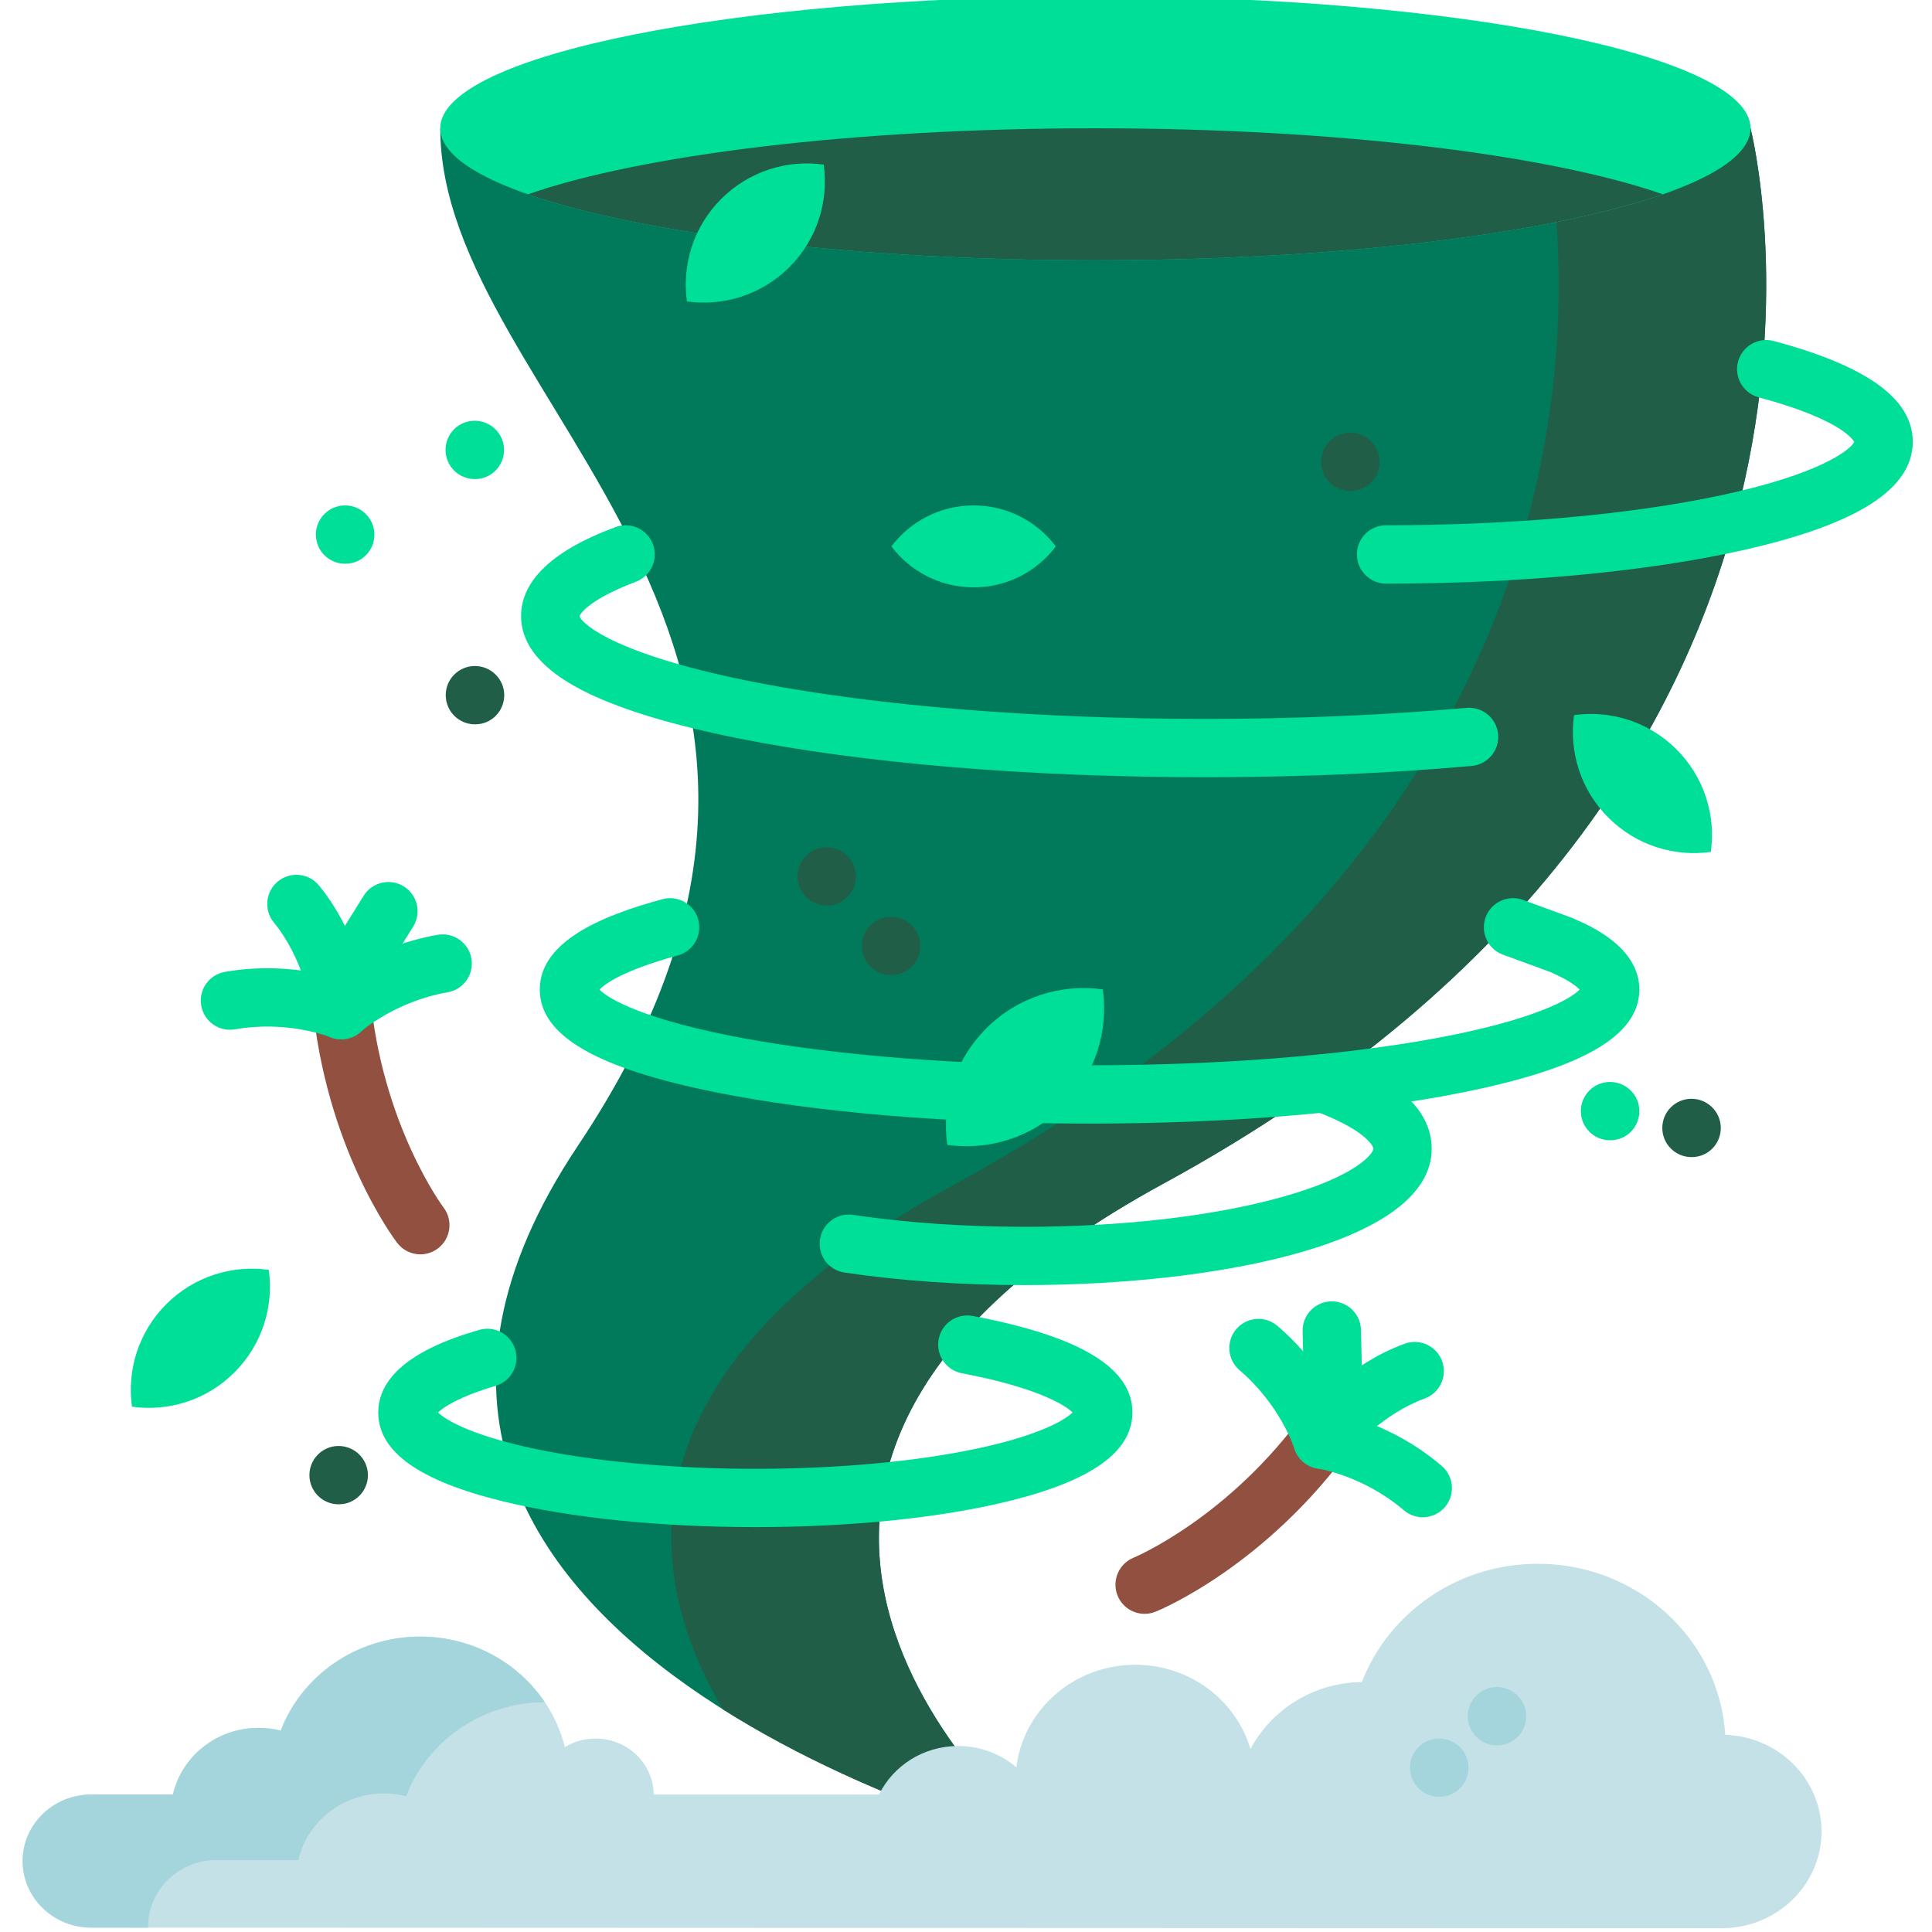 <svg height="511pt" viewBox="-5 1 511 511.999" width="511pt" xmlns="http://www.w3.org/2000/svg"><path d="m111.172 34.996c0 72.715 125.543 136.441 36.457 269.676-89.086 133.234 125.105 186.328 125.105 186.328s-119.758-94.699 30.086-176.328c199.773-108.828 155.59-279.676 155.59-279.676zm0 0" fill="#007a5a"/><path d="m302.82 314.668c-149.844 81.633-30.082 176.336-30.082 176.336s-46.113-11.434-86.648-36.992c-20.789-35.066-29.527-89.625 61.727-139.344 199.785-108.828 155.598-279.672 155.598-279.672h54.992s44.184 170.844-155.586 279.672zm0 0" fill="#215e48"/><path d="m458.41 34.996c0-19.328-77.73-34.996-173.617-34.996s-173.621 15.668-173.621 34.996 77.734 34.996 173.621 34.996 173.617-15.668 173.617-34.996zm0 0" fill="#00df97"/><path d="m435.176 52.496c-30.02 10.457-86.121 17.492-150.387 17.492-64.262 0-120.363-7.035-150.383-17.492 30.016-10.465 86.121-17.5 150.383-17.5 64.266 0 120.367 7.035 150.387 17.5zm0 0" fill="#215e48"/><path d="m313.934 206.969c-46.871 0-91.012-3.695-124.293-10.402-16.566-3.34-29.688-7.285-39.004-11.723-11.977-5.707-18.047-12.637-18.047-20.598 0-14.008 18.781-21.18 24.953-23.535 3.984-1.52 8.453.477 9.977 4.461 1.523 3.988-.477 8.453-4.465 9.977-12.719 4.855-14.754 8.562-14.992 9.113.801 2.477 10.938 10.676 47.387 17.699 31.98 6.164 74.059 9.555 118.484 9.555 24.074 0 47.359-.98 69.207-2.922 4.25-.367 8 2.766 8.379 7.016.375 4.25-2.766 8-7.016 8.379-22.297 1.977-46.043 2.98-70.57 2.98zm0 0" fill="#00df97"/><path d="m283.246 298.762c-37.352 0-72.543-2.945-99.09-8.297-31.801-6.41-46.609-15.066-46.609-27.242 0-13.48 18.547-20.113 32.5-23.93 4.121-1.125 8.367 1.297 9.492 5.41 1.125 4.117-1.297 8.367-5.414 9.492-14.754 4.039-19.418 7.656-20.754 9.051 2.324 2.484 12.102 8.121 38.438 12.953 24.992 4.582 57.469 7.109 91.438 7.109s66.441-2.523 91.434-7.109c26.336-4.832 36.113-10.469 38.438-12.953-.812-.848-2.871-2.52-7.73-4.633l-12.586-4.617c-4.008-1.469-6.062-5.906-4.594-9.914 1.473-4.008 5.914-6.059 9.914-4.594l12.793 4.695c.129.047.262.098.391.156 4.363 1.875 17.637 7.59 17.637 18.883 0 12.172-14.809 20.828-46.609 27.238-26.547 5.355-61.738 8.301-99.086 8.301zm0 0" fill="#00df97"/><path d="m18.68 476.562h21.645c2.305-10.102 11.59-17.66 22.695-17.66 2.027 0 3.996.254 5.871.727 5.582-14.551 20.023-24.914 36.965-24.914 18.594 0 34.172 12.488 38.336 29.285 2.363-1.43 5.145-2.27 8.133-2.27 8.473 0 15.344 6.629 15.422 14.832h59.707c3.742-7.602 11.738-12.855 21-12.855 5.906 0 11.293 2.141 15.395 5.66 1.844-15.309 15.246-27.188 31.516-27.188 14.512 0 26.738 9.449 30.523 22.348 5.512-10.434 16.641-17.613 29.52-17.766 7.074-18.312 25.277-31.348 46.625-31.348 26.465 0 48.105 20.039 49.684 45.332 14.168.473 25.504 11.754 25.504 25.613 0 14.16-11.832 25.641-26.426 25.641-7.992 0-432.113-.164-432.113-.164-10.043 0-18.18-7.895-18.18-17.637 0-9.738 8.141-17.637 18.18-17.637zm0 0" fill="#c4e1e8"/><path d="m.5 494.195c0 9.746 8.145 17.645 18.184 17.645 0 0 5.43 0 15.082.008-.012-.09-.012-.184-.012-.277 0-4.875 2.035-9.277 5.324-12.469 3.289-3.191 7.836-5.164 12.852-5.164h21.641c2.312-10.105 11.598-17.664 22.703-17.664 2.023 0 3.992.254 5.871.727 5.555-14.488 19.883-24.816 36.738-24.91-7.031-10.457-19.195-17.371-33.027-17.371-16.938 0-31.383 10.363-36.965 24.91-1.871-.477-3.84-.727-5.871-.727-11.109 0-20.391 7.555-22.695 17.66h-21.641c-5.016 0-9.562 1.973-12.859 5.164-3.293 3.195-5.324 7.602-5.324 12.469zm0 0" fill="#a4d5dd"/><path d="m375.996 477.18h-.098c-4.27 0-7.727-3.457-7.727-7.727 0-4.266 3.457-7.727 7.727-7.727 4.266 0 7.773 3.461 7.773 7.727 0 4.27-3.41 7.727-7.676 7.727zm0 0" fill="#a4d5dd"/><path d="m391.293 463.531h-.098c-4.27 0-7.727-3.457-7.727-7.727 0-4.266 3.457-7.727 7.727-7.727 4.266 0 7.773 3.461 7.773 7.727 0 4.27-3.406 7.727-7.676 7.727zm0 0" fill="#a4d5dd"/><path d="m361.809 155.656c-4.266 0-7.723-3.461-7.723-7.727 0-4.27 3.457-7.727 7.723-7.727 33.098 0 64.543-2.805 88.547-7.895 26.41-5.602 34.535-12.082 35.535-14.199-.527-.941-4.348-6.195-25.324-11.812-4.121-1.102-6.57-5.34-5.469-9.461 1.105-4.121 5.344-6.566 9.465-5.465 24.789 6.637 36.84 15.375 36.84 26.715 0 12.473-14.605 21.84-44.645 28.637-25.449 5.762-59.168 8.934-94.949 8.934zm124.156-37.402h.012zm0 0" fill="#00df97"/><path d="m194.668 405.699c-25.23 0-49.039-2.438-67.039-6.863-22.129-5.438-32.887-13.137-32.887-23.527 0-13.941 20.102-19.902 26.707-21.863 4.09-1.215 8.391 1.121 9.602 5.211 1.215 4.09-1.117 8.391-5.207 9.605-9.594 2.844-13.832 5.641-15.25 7.055 1.867 1.898 8.414 5.879 24.516 9.395 16.348 3.566 37.5 5.535 59.559 5.535 22.059 0 43.211-1.969 59.559-5.535 16.113-3.52 22.656-7.504 24.52-9.398-2.07-2.078-9.914-6.715-29.336-10.387-4.195-.793-6.949-4.836-6.156-9.027.793-4.195 4.832-6.945 9.027-6.156 28.473 5.387 42.316 13.746 42.316 25.566 0 10.391-10.758 18.09-32.887 23.527-18.004 4.426-41.812 6.863-67.043 6.863zm84.598-29.73h.012zm0 0" fill="#00df97"/><path d="m265.965 341.566c-16.562 0-33.047-1.148-47.66-3.324-4.223-.625-7.133-4.555-6.508-8.777.629-4.223 4.562-7.137 8.781-6.504 13.875 2.062 29.57 3.152 45.387 3.152 26.078 0 50.496-2.848 68.758-8.023 19.512-5.531 23.734-11.48 23.734-12.656 0-.906-2.672-5.277-15.758-10.082-4.004-1.473-6.059-5.91-4.586-9.918 1.469-4.004 5.91-6.059 9.914-4.59 17.176 6.312 25.883 14.586 25.883 24.59 0 24.828-55.953 36.133-107.945 36.133zm0 0" fill="#00df97"/><path d="m105.895 333.414c-2.316 0-4.605-1.039-6.125-3.023-.777-1.012-19.062-25.285-22.578-64.48-.379-4.25 2.758-8.004 7.008-8.383 4.254-.387 8.004 2.754 8.387 7.004 3.094 34.508 19.301 56.266 19.465 56.48 2.57 3.395 1.914 8.238-1.473 10.82-1.402 1.066-3.051 1.582-4.684 1.582zm0 0" fill="#915040"/><path d="m84.934 276.414c-2.09 0-4.172-.84-5.691-2.496-2.871-3.137-2.691-7.984.43-10.875.484-.449 12.094-11.043 30.812-14.305 4.199-.742 8.207 2.082 8.938 6.285.73 4.203-2.082 8.207-6.285 8.938-14.039 2.445-22.906 10.367-22.996 10.445-1.48 1.344-3.348 2.008-5.207 2.008zm0 0" fill="#00df97"/><path d="m84.918 276.441c-1.008 0-2.035-.199-3.023-.621-.07-.031-11.094-4.484-25.129-2.039-4.207.734-8.207-2.082-8.938-6.285-.734-4.207 2.082-8.207 6.285-8.938 18.719-3.262 33.227 2.785 33.836 3.043 3.926 1.672 5.754 6.207 4.082 10.137-1.25 2.938-4.109 4.703-7.113 4.703zm0 0" fill="#00df97"/><path d="m84.262 272.711c-3.676 0-6.934-2.637-7.598-6.379-.039-.207-2.238-11.922-9.586-20.867-2.711-3.301-2.23-8.168 1.066-10.875 3.297-2.707 8.164-2.23 10.875 1.066 10.023 12.203 12.754 27.363 12.863 28.004.734 4.203-2.082 8.203-6.285 8.938-.445.078-.895.113-1.336.113zm0 0" fill="#00df97"/><path d="m85.984 268.574c-1.395 0-2.805-.379-4.074-1.168-3.625-2.258-4.734-7.02-2.477-10.645l11.438-18.375c2.258-3.621 7.02-4.727 10.645-2.477 3.621 2.258 4.73 7.023 2.477 10.645l-11.441 18.375c-1.465 2.352-3.984 3.645-6.566 3.645zm0 0" fill="#00df97"/><path d="m297.836 428.684c-3.055 0-5.949-1.824-7.164-4.832-1.598-3.953.309-8.449 4.254-10.051.371-.156 25.316-10.664 45.477-38.738 2.488-3.465 7.316-4.258 10.781-1.766 3.469 2.488 4.258 7.316 1.77 10.781-22.953 31.961-51.039 43.566-52.227 44.043-.945.383-1.926.562-2.891.562zm0 0" fill="#915040"/><path d="m344.871 390.285c-3.316 0-6.379-2.152-7.391-5.48-.086-.273-3.719-11.504-14.484-20.684-3.25-2.766-3.637-7.645-.871-10.891 2.77-3.246 7.645-3.633 10.891-.867 14.461 12.324 19.074 27.352 19.262 27.984 1.223 4.09-1.102 8.395-5.191 9.613-.738.219-1.484.324-2.215.324zm0 0" fill="#00df97"/><path d="m371.551 403.086c-1.773 0-3.555-.605-5.008-1.848-10.844-9.242-22.602-11.008-22.719-11.023-4.207-.602-7.16-4.492-6.582-8.703.578-4.211 4.434-7.168 8.641-6.613.656.086 16.223 2.258 30.684 14.582 3.246 2.766 3.637 7.645.867 10.891-1.527 1.793-3.695 2.715-5.883 2.715zm0 0" fill="#00df97"/><path d="m347.328 387.391c-1.781 0-3.566-.609-5.023-1.855-3.23-2.773-3.621-7.629-.859-10.867.422-.496 10.48-12.16 25.32-17.574 4.008-1.461 8.441.602 9.906 4.613 1.461 4.008-.602 8.441-4.613 9.906-10.918 3.984-18.789 13.004-18.867 13.098-1.527 1.77-3.691 2.68-5.863 2.68zm0 0" fill="#00df97"/><path d="m347.949 382.969c-4.184 0-7.625-3.34-7.723-7.547l-.508-21.637c-.102-4.266 3.277-7.805 7.543-7.906h.184c4.184 0 7.625 3.34 7.723 7.543l.508 21.641c.102 4.266-3.277 7.805-7.543 7.902-.062.004-.125.004-.184.004zm0 0" fill="#00df97"/><path d="m421.266 303.184h-.098c-4.266 0-7.727-3.457-7.727-7.727 0-4.266 3.461-7.727 7.727-7.727s7.777 3.461 7.777 7.727c0 4.27-3.41 7.727-7.68 7.727zm0 0" fill="#00df97"/><path d="m442.75 307.641c-4.23 0-7.68-3.406-7.723-7.648-.043-4.266 3.379-7.762 7.645-7.805h.082c4.23 0 7.73 3.41 7.773 7.648.043 4.27-3.332 7.762-7.598 7.805h-.098c-.027 0-.055 0-.082 0zm0 0" fill="#215e48"/><path d="m120.453 192.953h-.102c-4.266 0-7.727-3.461-7.727-7.727 0-4.266 3.461-7.727 7.727-7.727 4.27 0 7.777 3.461 7.777 7.727 0 4.266-3.41 7.727-7.676 7.727zm0 0" fill="#215e48"/><path d="m120.402 127.953h-.102c-4.266 0-7.723-3.457-7.723-7.723 0-4.27 3.457-7.727 7.723-7.727 4.27 0 7.777 3.457 7.777 7.727 0 4.266-3.41 7.723-7.676 7.723zm0 0" fill="#00df97"/><path d="m86.043 150.398h-.102c-4.266 0-7.727-3.457-7.727-7.727 0-4.266 3.461-7.727 7.727-7.727 4.27 0 7.777 3.461 7.777 7.727 0 4.27-3.41 7.727-7.676 7.727zm0 0" fill="#00df97"/><g fill="#215e48"><path d="m84.223 399.652c-4.23 0-7.684-3.41-7.723-7.648-.043-4.27 3.379-7.762 7.645-7.805h.082c4.23 0 7.73 3.406 7.773 7.648.043 4.266-3.332 7.758-7.598 7.801l-.102.004c-.023 0-.051 0-.078 0zm0 0"/><path d="m352.324 131.109c-4.23 0-7.684-3.41-7.727-7.648-.043-4.27 3.383-7.762 7.648-7.805h.082c4.23 0 7.73 3.406 7.773 7.648.043 4.266-3.332 7.758-7.598 7.801l-.102.004c-.027 0-.055 0-.078 0zm0 0"/><path d="m213.559 240.973c-4.23 0-7.684-3.41-7.727-7.648-.043-4.27 3.383-7.762 7.648-7.805h.078c4.234 0 7.734 3.406 7.777 7.645.043 4.27-3.332 7.762-7.598 7.805l-.102.004c-.027 0-.055 0-.078 0zm0 0"/><path d="m230.734 259.418h-.102c-4.266 0-7.727-3.461-7.727-7.727s3.461-7.727 7.727-7.727c4.27 0 7.777 3.461 7.777 7.727s-3.41 7.727-7.676 7.727zm0 0"/><path d="m209.098 378.953h-.098c-4.266 0-7.727-3.457-7.727-7.727 0-4.266 3.461-7.723 7.727-7.723s7.777 3.457 7.777 7.723c0 4.27-3.41 7.727-7.68 7.727zm0 0"/></g><path d="m274.309 145.801c-4.977 6.59-12.875 10.855-21.785 10.855-8.914 0-16.816-4.266-21.789-10.855 4.977-6.594 12.875-10.859 21.789-10.859 8.91 0 16.812 4.266 21.785 10.859zm0 0" fill="#00df97"/><path d="m286.754 263.195c1.531 10.941-1.91 22.449-10.336 30.879-8.43 8.43-19.941 11.871-30.883 10.34-1.531-10.941 1.91-22.449 10.34-30.883 8.426-8.426 19.938-11.867 30.879-10.336zm0 0" fill="#00df97"/><path d="m447.891 226.77c-9.625 1.348-19.75-1.68-27.164-9.094-7.414-7.414-10.441-17.539-9.094-27.164 9.625-1.348 19.75 1.68 27.164 9.094 7.414 7.414 10.441 17.539 9.094 27.164zm0 0" fill="#00df97"/><path d="m29.469 373.789c9.629 1.344 19.75-1.68 27.168-9.098 7.414-7.414 10.441-17.539 9.094-27.164-9.629-1.344-19.75 1.68-27.164 9.094-7.414 7.418-10.441 17.539-9.098 27.168zm0 0" fill="#00df97"/><path d="m176.539 80.879c9.625 1.348 19.75-1.68 27.164-9.094 7.414-7.414 10.441-17.539 9.094-27.164-9.625-1.348-19.75 1.68-27.164 9.094-7.414 7.414-10.441 17.539-9.094 27.164zm0 0" fill="#00df97"/></svg>